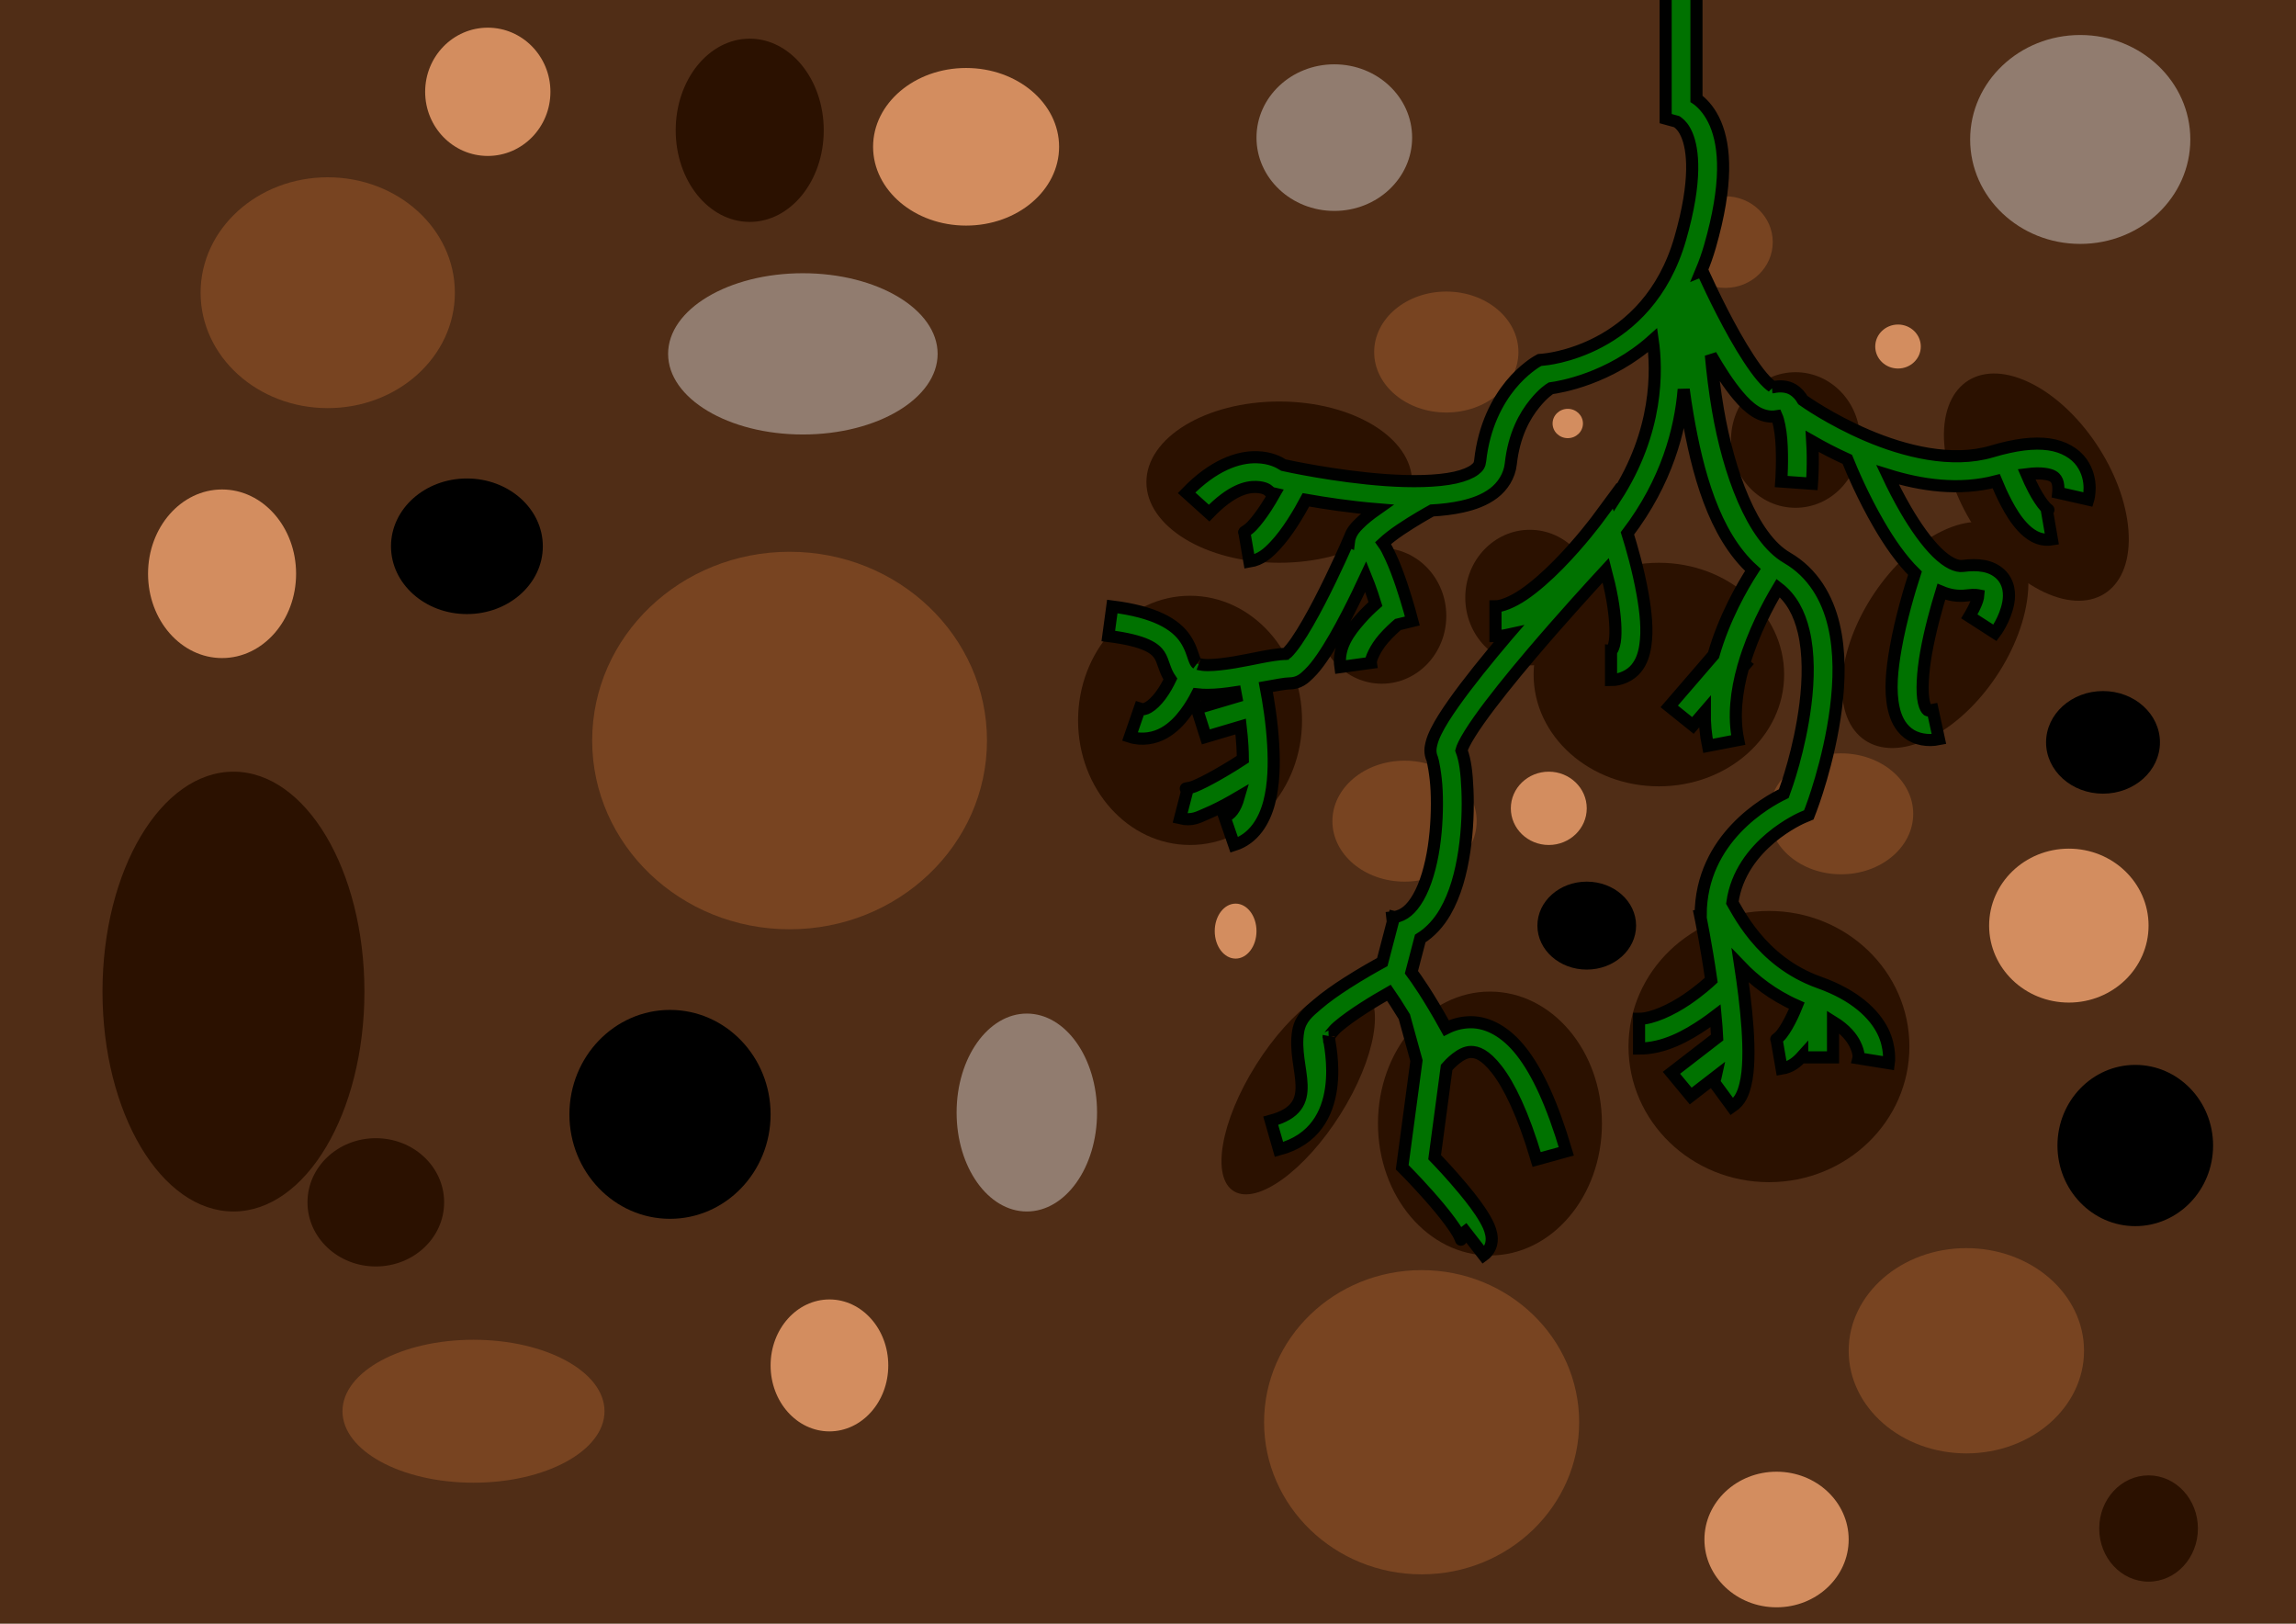 <?xml version="1.0" encoding="UTF-8" standalone="no"?>
<!-- Created with Inkscape (http://www.inkscape.org/) -->

<svg
   xmlns:dc="http://purl.org/dc/elements/1.1/"
   xmlns:cc="http://creativecommons.org/ns#"
   xmlns:rdf="http://www.w3.org/1999/02/22-rdf-syntax-ns#"
   xmlns:svg="http://www.w3.org/2000/svg"
   xmlns="http://www.w3.org/2000/svg"
   xmlns:sodipodi="http://sodipodi.sourceforge.net/DTD/sodipodi-0.dtd"
   xmlns:inkscape="http://www.inkscape.org/namespaces/inkscape"
   width="297mm"
   height="210mm"
   viewBox="0 0 1052.362 744.094"
   id="svg5952"
   version="1.1"
   inkscape:version="0.91 r13725"
   sodipodi:docname="ground.svg"
   inkscape:export-filename="/Users/laurin/Documents/Work/PermafrostPredictor/images/root.png"
   inkscape:export-xdpi="36.068703"
   inkscape:export-ydpi="36.068703">
  <defs
     id="defs5954">
    <marker
       inkscape:isstock="true"
       style="overflow:visible"
       id="marker10180"
       refX="0"
       refY="0"
       orient="auto"
       inkscape:stockid="Arrow1Lstart">
      <path
         transform="matrix(0.8,0,0,0.8,10,0)"
         style="fill:#007200;fill-opacity:1;fill-rule:evenodd;stroke:#007200;stroke-width:1pt;stroke-opacity:1"
         d="M 0,0 5,-5 -12.5,0 5,5 0,0 Z"
         id="path10182"
         inkscape:connector-curvature="0" />
    </marker>
    <marker
       inkscape:isstock="true"
       style="overflow:visible"
       id="marker10002"
       refX="0"
       refY="0"
       orient="auto"
       inkscape:stockid="Arrow1Lstart">
      <path
         transform="matrix(0.8,0,0,0.8,10,0)"
         style="fill:#007200;fill-opacity:1;fill-rule:evenodd;stroke:#007200;stroke-width:1pt;stroke-opacity:1"
         d="M 0,0 5,-5 -12.5,0 5,5 0,0 Z"
         id="path10004"
         inkscape:connector-curvature="0" />
    </marker>
    <marker
       inkscape:isstock="true"
       style="overflow:visible"
       id="marker9830"
       refX="0"
       refY="0"
       orient="auto"
       inkscape:stockid="Arrow1Lstart">
      <path
         transform="matrix(0.8,0,0,0.8,10,0)"
         style="fill:#007200;fill-opacity:1;fill-rule:evenodd;stroke:#007200;stroke-width:1pt;stroke-opacity:1"
         d="M 0,0 5,-5 -12.5,0 5,5 0,0 Z"
         id="path9832"
         inkscape:connector-curvature="0" />
    </marker>
    <marker
       inkscape:isstock="true"
       style="overflow:visible"
       id="marker9664"
       refX="0"
       refY="0"
       orient="auto"
       inkscape:stockid="Arrow1Lstart">
      <path
         transform="matrix(0.8,0,0,0.8,10,0)"
         style="fill:#007200;fill-opacity:1;fill-rule:evenodd;stroke:#007200;stroke-width:1pt;stroke-opacity:1"
         d="M 0,0 5,-5 -12.5,0 5,5 0,0 Z"
         id="path9666"
         inkscape:connector-curvature="0" />
    </marker>
    <marker
       inkscape:isstock="true"
       style="overflow:visible"
       id="marker9504"
       refX="0"
       refY="0"
       orient="auto"
       inkscape:stockid="Arrow1Lstart">
      <path
         transform="matrix(0.8,0,0,0.8,10,0)"
         style="fill:#007200;fill-opacity:1;fill-rule:evenodd;stroke:#007200;stroke-width:1pt;stroke-opacity:1"
         d="M 0,0 5,-5 -12.5,0 5,5 0,0 Z"
         id="path9506"
         inkscape:connector-curvature="0" />
    </marker>
    <marker
       inkscape:isstock="true"
       style="overflow:visible"
       id="marker9350"
       refX="0"
       refY="0"
       orient="auto"
       inkscape:stockid="Arrow1Lstart">
      <path
         transform="matrix(0.8,0,0,0.8,10,0)"
         style="fill:#007200;fill-opacity:1;fill-rule:evenodd;stroke:#007200;stroke-width:1pt;stroke-opacity:1"
         d="M 0,0 5,-5 -12.5,0 5,5 0,0 Z"
         id="path9352"
         inkscape:connector-curvature="0" />
    </marker>
    <marker
       inkscape:isstock="true"
       style="overflow:visible"
       id="marker9202"
       refX="0"
       refY="0"
       orient="auto"
       inkscape:stockid="Arrow1Lstart">
      <path
         transform="matrix(0.8,0,0,0.8,10,0)"
         style="fill:#007200;fill-opacity:1;fill-rule:evenodd;stroke:#007200;stroke-width:1pt;stroke-opacity:1"
         d="M 0,0 5,-5 -12.5,0 5,5 0,0 Z"
         id="path9204"
         inkscape:connector-curvature="0" />
    </marker>
    <marker
       inkscape:isstock="true"
       style="overflow:visible"
       id="marker9060"
       refX="0"
       refY="0"
       orient="auto"
       inkscape:stockid="Arrow1Lstart">
      <path
         transform="matrix(0.8,0,0,0.8,10,0)"
         style="fill:#007200;fill-opacity:1;fill-rule:evenodd;stroke:#007200;stroke-width:1pt;stroke-opacity:1"
         d="M 0,0 5,-5 -12.5,0 5,5 0,0 Z"
         id="path9062"
         inkscape:connector-curvature="0" />
    </marker>
    <marker
       inkscape:isstock="true"
       style="overflow:visible"
       id="marker8924"
       refX="0"
       refY="0"
       orient="auto"
       inkscape:stockid="Arrow1Lstart">
      <path
         transform="matrix(0.8,0,0,0.8,10,0)"
         style="fill:#007200;fill-opacity:1;fill-rule:evenodd;stroke:#007200;stroke-width:1pt;stroke-opacity:1"
         d="M 0,0 5,-5 -12.5,0 5,5 0,0 Z"
         id="path8926"
         inkscape:connector-curvature="0" />
    </marker>
    <marker
       inkscape:isstock="true"
       style="overflow:visible"
       id="marker8794"
       refX="0"
       refY="0"
       orient="auto"
       inkscape:stockid="Arrow1Lstart">
      <path
         transform="matrix(0.8,0,0,0.8,10,0)"
         style="fill:#007200;fill-opacity:1;fill-rule:evenodd;stroke:#007200;stroke-width:1pt;stroke-opacity:1"
         d="M 0,0 5,-5 -12.5,0 5,5 0,0 Z"
         id="path8796"
         inkscape:connector-curvature="0" />
    </marker>
    <marker
       inkscape:isstock="true"
       style="overflow:visible"
       id="marker8670"
       refX="0"
       refY="0"
       orient="auto"
       inkscape:stockid="Arrow1Lstart">
      <path
         transform="matrix(0.8,0,0,0.8,10,0)"
         style="fill:#007200;fill-opacity:1;fill-rule:evenodd;stroke:#007200;stroke-width:1pt;stroke-opacity:1"
         d="M 0,0 5,-5 -12.5,0 5,5 0,0 Z"
         id="path8672"
         inkscape:connector-curvature="0" />
    </marker>
    <marker
       inkscape:isstock="true"
       style="overflow:visible"
       id="marker8552"
       refX="0"
       refY="0"
       orient="auto"
       inkscape:stockid="Arrow1Lstart">
      <path
         transform="matrix(0.8,0,0,0.8,10,0)"
         style="fill:#007200;fill-opacity:1;fill-rule:evenodd;stroke:#007200;stroke-width:1pt;stroke-opacity:1"
         d="M 0,0 5,-5 -12.5,0 5,5 0,0 Z"
         id="path8554"
         inkscape:connector-curvature="0" />
    </marker>
    <marker
       inkscape:isstock="true"
       style="overflow:visible"
       id="marker8440"
       refX="0"
       refY="0"
       orient="auto"
       inkscape:stockid="Arrow1Lstart">
      <path
         transform="matrix(0.8,0,0,0.8,10,0)"
         style="fill:#007200;fill-opacity:1;fill-rule:evenodd;stroke:#007200;stroke-width:1pt;stroke-opacity:1"
         d="M 0,0 5,-5 -12.5,0 5,5 0,0 Z"
         id="path8442"
         inkscape:connector-curvature="0" />
    </marker>
    <marker
       inkscape:isstock="true"
       style="overflow:visible"
       id="marker8334"
       refX="0"
       refY="0"
       orient="auto"
       inkscape:stockid="Arrow1Lstart">
      <path
         transform="matrix(0.8,0,0,0.8,10,0)"
         style="fill:#007200;fill-opacity:1;fill-rule:evenodd;stroke:#007200;stroke-width:1pt;stroke-opacity:1"
         d="M 0,0 5,-5 -12.5,0 5,5 0,0 Z"
         id="path8336"
         inkscape:connector-curvature="0" />
    </marker>
    <marker
       inkscape:isstock="true"
       style="overflow:visible"
       id="marker8234"
       refX="0"
       refY="0"
       orient="auto"
       inkscape:stockid="Arrow1Lstart">
      <path
         transform="matrix(0.8,0,0,0.8,10,0)"
         style="fill:#007200;fill-opacity:1;fill-rule:evenodd;stroke:#007200;stroke-width:1pt;stroke-opacity:1"
         d="M 0,0 5,-5 -12.5,0 5,5 0,0 Z"
         id="path8236"
         inkscape:connector-curvature="0" />
    </marker>
    <marker
       inkscape:isstock="true"
       style="overflow:visible"
       id="marker8140"
       refX="0"
       refY="0"
       orient="auto"
       inkscape:stockid="Arrow1Lstart">
      <path
         transform="matrix(0.8,0,0,0.8,10,0)"
         style="fill:#007200;fill-opacity:1;fill-rule:evenodd;stroke:#007200;stroke-width:1pt;stroke-opacity:1"
         d="M 0,0 5,-5 -12.5,0 5,5 0,0 Z"
         id="path8142"
         inkscape:connector-curvature="0" />
    </marker>
    <marker
       inkscape:isstock="true"
       style="overflow:visible"
       id="marker8052"
       refX="0"
       refY="0"
       orient="auto"
       inkscape:stockid="Arrow1Lstart">
      <path
         transform="matrix(0.8,0,0,0.8,10,0)"
         style="fill:#007200;fill-opacity:1;fill-rule:evenodd;stroke:#007200;stroke-width:1pt;stroke-opacity:1"
         d="M 0,0 5,-5 -12.5,0 5,5 0,0 Z"
         id="path8054"
         inkscape:connector-curvature="0" />
    </marker>
    <marker
       inkscape:isstock="true"
       style="overflow:visible"
       id="marker7970"
       refX="0"
       refY="0"
       orient="auto"
       inkscape:stockid="Arrow1Lstart">
      <path
         transform="matrix(0.8,0,0,0.8,10,0)"
         style="fill:#007200;fill-opacity:1;fill-rule:evenodd;stroke:#007200;stroke-width:1pt;stroke-opacity:1"
         d="M 0,0 5,-5 -12.5,0 5,5 0,0 Z"
         id="path7972"
         inkscape:connector-curvature="0" />
    </marker>
    <marker
       inkscape:isstock="true"
       style="overflow:visible"
       id="marker7894"
       refX="0"
       refY="0"
       orient="auto"
       inkscape:stockid="Arrow1Lstart">
      <path
         transform="matrix(0.8,0,0,0.8,10,0)"
         style="fill:#007200;fill-opacity:1;fill-rule:evenodd;stroke:#007200;stroke-width:1pt;stroke-opacity:1"
         d="M 0,0 5,-5 -12.5,0 5,5 0,0 Z"
         id="path7896"
         inkscape:connector-curvature="0" />
    </marker>
    <marker
       inkscape:isstock="true"
       style="overflow:visible"
       id="marker7824"
       refX="0"
       refY="0"
       orient="auto"
       inkscape:stockid="Arrow1Lstart">
      <path
         transform="matrix(0.8,0,0,0.8,10,0)"
         style="fill:#007200;fill-opacity:1;fill-rule:evenodd;stroke:#007200;stroke-width:1pt;stroke-opacity:1"
         d="M 0,0 5,-5 -12.5,0 5,5 0,0 Z"
         id="path7826"
         inkscape:connector-curvature="0" />
    </marker>
    <marker
       inkscape:isstock="true"
       style="overflow:visible"
       id="marker7760"
       refX="0"
       refY="0"
       orient="auto"
       inkscape:stockid="Arrow1Lstart">
      <path
         transform="matrix(0.8,0,0,0.8,10,0)"
         style="fill:#007200;fill-opacity:1;fill-rule:evenodd;stroke:#007200;stroke-width:1pt;stroke-opacity:1"
         d="M 0,0 5,-5 -12.5,0 5,5 0,0 Z"
         id="path7762"
         inkscape:connector-curvature="0" />
    </marker>
    <marker
       inkscape:isstock="true"
       style="overflow:visible"
       id="marker7702"
       refX="0"
       refY="0"
       orient="auto"
       inkscape:stockid="Arrow1Lstart">
      <path
         transform="matrix(0.8,0,0,0.8,10,0)"
         style="fill:#007200;fill-opacity:1;fill-rule:evenodd;stroke:#007200;stroke-width:1pt;stroke-opacity:1"
         d="M 0,0 5,-5 -12.5,0 5,5 0,0 Z"
         id="path7704"
         inkscape:connector-curvature="0" />
    </marker>
    <marker
       inkscape:isstock="true"
       style="overflow:visible"
       id="marker7650"
       refX="0"
       refY="0"
       orient="auto"
       inkscape:stockid="Arrow1Lstart">
      <path
         transform="matrix(0.8,0,0,0.8,10,0)"
         style="fill:#007200;fill-opacity:1;fill-rule:evenodd;stroke:#007200;stroke-width:1pt;stroke-opacity:1"
         d="M 0,0 5,-5 -12.5,0 5,5 0,0 Z"
         id="path7652"
         inkscape:connector-curvature="0" />
    </marker>
    <marker
       inkscape:isstock="true"
       style="overflow:visible"
       id="marker7604"
       refX="0"
       refY="0"
       orient="auto"
       inkscape:stockid="Arrow1Lstart">
      <path
         transform="matrix(0.8,0,0,0.8,10,0)"
         style="fill:#007200;fill-opacity:1;fill-rule:evenodd;stroke:#007200;stroke-width:1pt;stroke-opacity:1"
         d="M 0,0 5,-5 -12.5,0 5,5 0,0 Z"
         id="path7606"
         inkscape:connector-curvature="0" />
    </marker>
    <marker
       inkscape:isstock="true"
       style="overflow:visible"
       id="marker7564"
       refX="0"
       refY="0"
       orient="auto"
       inkscape:stockid="Arrow1Lstart">
      <path
         transform="matrix(0.8,0,0,0.8,10,0)"
         style="fill:#007200;fill-opacity:1;fill-rule:evenodd;stroke:#007200;stroke-width:1pt;stroke-opacity:1"
         d="M 0,0 5,-5 -12.5,0 5,5 0,0 Z"
         id="path7566"
         inkscape:connector-curvature="0" />
    </marker>
    <marker
       inkscape:isstock="true"
       style="overflow:visible"
       id="marker7530"
       refX="0"
       refY="0"
       orient="auto"
       inkscape:stockid="Arrow1Lstart">
      <path
         transform="matrix(0.8,0,0,0.8,10,0)"
         style="fill:#007200;fill-opacity:1;fill-rule:evenodd;stroke:#007200;stroke-width:1pt;stroke-opacity:1"
         d="M 0,0 5,-5 -12.5,0 5,5 0,0 Z"
         id="path7532"
         inkscape:connector-curvature="0" />
    </marker>
    <marker
       inkscape:isstock="true"
       style="overflow:visible"
       id="marker7502"
       refX="0"
       refY="0"
       orient="auto"
       inkscape:stockid="Arrow1Lstart">
      <path
         transform="matrix(0.8,0,0,0.8,10,0)"
         style="fill:#007200;fill-opacity:1;fill-rule:evenodd;stroke:#007200;stroke-width:1pt;stroke-opacity:1"
         d="M 0,0 5,-5 -12.5,0 5,5 0,0 Z"
         id="path7504"
         inkscape:connector-curvature="0" />
    </marker>
    <marker
       inkscape:isstock="true"
       style="overflow:visible"
       id="marker7480"
       refX="0"
       refY="0"
       orient="auto"
       inkscape:stockid="Arrow1Lstart">
      <path
         transform="matrix(0.8,0,0,0.8,10,0)"
         style="fill:#007200;fill-opacity:1;fill-rule:evenodd;stroke:#007200;stroke-width:1pt;stroke-opacity:1"
         d="M 0,0 5,-5 -12.5,0 5,5 0,0 Z"
         id="path7482"
         inkscape:connector-curvature="0" />
    </marker>
  </defs>
  <sodipodi:namedview
     id="base"
     pagecolor="#ffffff"
     bordercolor="#666666"
     borderopacity="1.0"
     inkscape:pageopacity="0.0"
     inkscape:pageshadow="2"
     inkscape:zoom="0.4665165"
     inkscape:cx="433.6193"
     inkscape:cy="254.41368"
     inkscape:document-units="px"
     inkscape:current-layer="layer5"
     showgrid="false"
     inkscape:window-width="1280"
     inkscape:window-height="693"
     inkscape:window-x="-1"
     inkscape:window-y="0"
     inkscape:window-maximized="0" />
  <g
     inkscape:groupmode="layer"
     id="layer2"
     inkscape:label="Background"
     style="display:inline"
     transform="translate(0,-308.268)">
    <rect
       style="fill:#502d16;fill-opacity:1;stroke:none;stroke-opacity:1"
       id="rect5979"
       width="1057.242"
       height="763.495"
       x="0"
       y="300.296"
       inkscape:export-xdpi="36.068703"
       inkscape:export-ydpi="36.068703" />
  </g>
  <g
     inkscape:groupmode="layer"
     id="layer5"
     inkscape:label="Cirlces"
     transform="translate(0,-308.268)">
    <ellipse
       style="fill:#a12200;fill-opacity:0;fill-rule:nonzero;stroke:none;stroke-width:4;stroke-miterlimit:4;stroke-dasharray:none;stroke-opacity:1"
       id="path10600"
       cx="193.129"
       cy="597.241"
       rx="60.897"
       ry="46.189" />
    <path
       style="opacity:1;fill:#781631;fill-opacity:0;fill-rule:nonzero;stroke:#000100;stroke-width:4.207;stroke-miterlimit:4;stroke-dasharray:none;stroke-opacity:1"
       d=""
       id="path4734"
       inkscape:connector-curvature="0" />
    <path
       style="opacity:1;fill:#781631;fill-opacity:0;fill-rule:nonzero;stroke:#000100;stroke-width:4.207;stroke-miterlimit:4;stroke-dasharray:none;stroke-opacity:1"
       d=""
       id="path4736"
       inkscape:connector-curvature="0" />
    <path
       style="opacity:1;fill:#781631;fill-opacity:0;fill-rule:nonzero;stroke:#000100;stroke-width:4.207;stroke-miterlimit:4;stroke-dasharray:none;stroke-opacity:1"
       d=""
       id="path4738"
       inkscape:connector-curvature="0" />
    <path
       style="opacity:1;fill:#784421;fill-opacity:0;fill-rule:nonzero;stroke:#000100;stroke-width:4.207;stroke-miterlimit:4;stroke-dasharray:none;stroke-opacity:1"
       d=""
       id="path4790"
       inkscape:connector-curvature="0" />
    <path
       style="opacity:1;fill:#784421;fill-opacity:0;fill-rule:nonzero;stroke:#000100;stroke-width:4.207;stroke-miterlimit:4;stroke-dasharray:none;stroke-opacity:1"
       d=""
       id="path4792"
       inkscape:connector-curvature="0" />
    <g
       id="g4850"
       style="fill:#784421;fill-opacity:1;stroke:none"
       transform="matrix(1.412,0,0,1.363,-1016.103,-672.094)">
      <ellipse
         ry="38.806"
         rx="41.269"
         cy="817.681"
         cx="826.005"
         id="path4848"
         style="opacity:1;fill:#784421;fill-opacity:1;fill-rule:nonzero;stroke:none;stroke-width:3.415;stroke-miterlimit:4;stroke-dasharray:none;stroke-opacity:1" />
    </g>
    <ellipse
       style="opacity:1;fill:#784421;fill-opacity:1;fill-rule:nonzero;stroke:none;stroke-width:3.415;stroke-miterlimit:4;stroke-dasharray:none;stroke-opacity:1"
       id="path4853"
       cx="361.9"
       cy="647.628"
       rx="90.475"
       ry="86.499" />
    <ellipse
       style="opacity:1;fill:#784421;fill-opacity:1;fill-rule:nonzero;stroke:none;stroke-width:3.415;stroke-miterlimit:4;stroke-dasharray:none;stroke-opacity:1"
       id="path4855"
       cx="901.27"
       cy="927.279"
       rx="53.937"
       ry="47.028" />
    <ellipse
       style="opacity:1;fill:#2b1100;fill-opacity:1;fill-rule:nonzero;stroke:none;stroke-width:3.415;stroke-miterlimit:4;stroke-dasharray:none;stroke-opacity:1"
       id="path4857"
       cx="586.347"
       cy="529.217"
       rx="60.897"
       ry="36.951" />
    <ellipse
       style="opacity:1;fill:#2b1100;fill-opacity:1;fill-rule:nonzero;stroke:none;stroke-width:3.415;stroke-miterlimit:4;stroke-dasharray:none;stroke-opacity:1"
       id="path4859"
       cx="545.46"
       cy="638.391"
       rx="51.327"
       ry="57.106" />
    <ellipse
       style="opacity:1;fill:#2b1100;fill-opacity:1;fill-rule:nonzero;stroke:none;stroke-width:3.415;stroke-miterlimit:4;stroke-dasharray:none;stroke-opacity:1"
       id="path4861"
       cx="682.912"
       cy="823.145"
       rx="51.327"
       ry="60.465" />
    <ellipse
       style="opacity:1;fill:#2b1100;fill-opacity:1;fill-rule:nonzero;stroke:none;stroke-width:3.415;stroke-miterlimit:4;stroke-dasharray:none;stroke-opacity:1"
       id="path4863"
       cx="934.33"
       cy="394.676"
       rx="22.409"
       ry="55.123"
       transform="matrix(0.862,0.507,-0.533,0.846,0,0)" />
    <ellipse
       style="opacity:1;fill:#2b1100;fill-opacity:1;fill-rule:nonzero;stroke:none;stroke-width:3.415;stroke-miterlimit:4;stroke-dasharray:none;stroke-opacity:1"
       id="path4865"
       cx="1023.41"
       cy="96.843"
       rx="46.646"
       ry="48.285"
       transform="matrix(0.905,0.425,0.074,0.997,0,0)" />
    <ellipse
       style="opacity:1;fill:#2b1100;fill-opacity:1;fill-rule:nonzero;stroke:none;stroke-width:3.415;stroke-miterlimit:4;stroke-dasharray:none;stroke-opacity:1"
       id="path4867"
       cx="760.338"
       cy="617.396"
       rx="57.417"
       ry="51.227" />
    <ellipse
       style="opacity:1;fill:#2b1100;fill-opacity:1;fill-rule:nonzero;stroke:none;stroke-width:3.415;stroke-miterlimit:4;stroke-dasharray:none;stroke-opacity:1"
       id="path4869"
       cx="633.325"
       cy="590.522"
       rx="29.578"
       ry="31.072" />
    <ellipse
       style="opacity:1;fill:#2b1100;fill-opacity:1;fill-rule:nonzero;stroke:none;stroke-width:3.415;stroke-miterlimit:4;stroke-dasharray:none;stroke-opacity:1"
       id="path4871"
       cx="810.795"
       cy="787.874"
       rx="64.376"
       ry="62.145" />
    <ellipse
       transform="matrix(0.024,1,-0.862,0.507,0,0)"
       ry="49.546"
       rx="45.326"
       cy="-998.217"
       cx="1105.34"
       id="ellipse4875"
       style="opacity:1;fill:#2b1100;fill-opacity:1;fill-rule:nonzero;stroke:none;stroke-width:3.415;stroke-miterlimit:4;stroke-dasharray:none;stroke-opacity:1" />
    <ellipse
       ry="31.072"
       rx="29.578"
       cy="509.902"
       cx="822.974"
       id="ellipse4877"
       style="opacity:1;fill:#2b1100;fill-opacity:1;fill-rule:nonzero;stroke:none;stroke-width:3.415;stroke-miterlimit:4;stroke-dasharray:none;stroke-opacity:1" />
    <ellipse
       style="opacity:1;fill:#2b1100;fill-opacity:1;fill-rule:nonzero;stroke:none;stroke-width:3.415;stroke-miterlimit:4;stroke-dasharray:none;stroke-opacity:1"
       id="ellipse4879"
       cx="701.181"
       cy="582.124"
       rx="29.578"
       ry="31.072" />
    <ellipse
       style="opacity:1;fill:#2b1100;fill-opacity:1;fill-rule:nonzero;stroke:none;stroke-width:3.415;stroke-miterlimit:4;stroke-dasharray:none;stroke-opacity:1"
       id="path4881"
       cx="172.25"
       cy="859.256"
       rx="31.318"
       ry="29.393" />
    <ellipse
       style="opacity:1;fill:#2b1100;fill-opacity:1;fill-rule:nonzero;stroke:none;stroke-width:3.415;stroke-miterlimit:4;stroke-dasharray:none;stroke-opacity:1"
       id="path4883"
       cx="107.004"
       cy="762.68"
       rx="60.027"
       ry="100.775" />
    <ellipse
       style="opacity:1;fill:#2b1100;fill-opacity:1;fill-rule:nonzero;stroke:none;stroke-width:3.415;stroke-miterlimit:4;stroke-dasharray:none;stroke-opacity:1"
       id="path4885"
       cx="984.785"
       cy="1008.739"
       rx="22.619"
       ry="24.354" />
    <ellipse
       style="opacity:1;fill:#d38d5f;fill-opacity:1;fill-rule:nonzero;stroke:none;stroke-width:3.415;stroke-miterlimit:4;stroke-dasharray:none;stroke-opacity:1"
       id="path4887"
       cx="380.169"
       cy="933.997"
       rx="26.968"
       ry="30.233" />
    <ellipse
       style="opacity:1;fill:#d38d5f;fill-opacity:1;fill-rule:nonzero;stroke:none;stroke-width:3.415;stroke-miterlimit:4;stroke-dasharray:none;stroke-opacity:1"
       id="path4889"
       cx="566.338"
       cy="734.967"
       rx="9.569"
       ry="12.597" />
    <ellipse
       style="opacity:1;fill:#d38d5f;fill-opacity:1;fill-rule:nonzero;stroke:none;stroke-width:3.415;stroke-miterlimit:4;stroke-dasharray:none;stroke-opacity:1"
       id="path4891"
       cx="709.88"
       cy="678.701"
       rx="17.399"
       ry="16.796" />
    <ellipse
       style="opacity:1;fill:#d38d5f;fill-opacity:1;fill-rule:nonzero;stroke:none;stroke-width:3.415;stroke-miterlimit:4;stroke-dasharray:none;stroke-opacity:1"
       id="path4893"
       cx="101.784"
       cy="571.207"
       rx="33.928"
       ry="38.63" />
    <ellipse
       style="opacity:1;fill:#d38d5f;fill-opacity:1;fill-rule:nonzero;stroke:none;stroke-width:3.415;stroke-miterlimit:4;stroke-dasharray:none;stroke-opacity:1"
       id="path4895"
       cx="948.247"
       cy="732.447"
       rx="36.538"
       ry="35.271" />
    <ellipse
       style="opacity:1;fill:#d38d5f;fill-opacity:1;fill-rule:nonzero;stroke:none;stroke-width:3.415;stroke-miterlimit:4;stroke-dasharray:none;stroke-opacity:1"
       id="path4897"
       cx="814.275"
       cy="1013.778"
       rx="33.058"
       ry="31.072" />
    <ellipse
       style="opacity:1;fill:#d38d5f;fill-opacity:1;fill-rule:nonzero;stroke:none;stroke-width:3.415;stroke-miterlimit:4;stroke-dasharray:none;stroke-opacity:1"
       id="path4899"
       cx="442.805"
       cy="375.535"
       rx="42.628"
       ry="36.111" />
    <ellipse
       style="opacity:1;fill:#d38d5f;fill-opacity:1;fill-rule:nonzero;stroke:none;stroke-width:3.415;stroke-miterlimit:4;stroke-dasharray:none;stroke-opacity:1"
       id="path4901"
       cx="869.951"
       cy="467.073"
       rx="10.439"
       ry="10.078" />
    <ellipse
       style="opacity:1;fill:#d38d5f;fill-opacity:1;fill-rule:nonzero;stroke:none;stroke-width:3.415;stroke-miterlimit:4;stroke-dasharray:none;stroke-opacity:1"
       id="path4903"
       cx="718.58"
       cy="502.344"
       rx="6.96"
       ry="6.718" />
    <g
       transform="matrix(1.455,0,0,0.844,-984.811,264.87)"
       style="fill:#784421;fill-opacity:1;stroke:none"
       id="g4905">
      <ellipse
         style="opacity:1;fill:#784421;fill-opacity:1;fill-rule:nonzero;stroke:none;stroke-width:3.415;stroke-miterlimit:4;stroke-dasharray:none;stroke-opacity:1"
         id="ellipse4907"
         cx="826.005"
         cy="817.681"
         rx="41.269"
         ry="38.806" />
    </g>
    <ellipse
       cy="960.031"
       cx="651.594"
       id="ellipse4909"
       style="opacity:1;fill:#784421;fill-opacity:1;fill-rule:nonzero;stroke:none;stroke-width:3.415;stroke-miterlimit:4;stroke-dasharray:none;stroke-opacity:1"
       rx="72.206"
       ry="69.703" />
    <ellipse
       ry="27.713"
       rx="33.058"
       cy="681.22"
       cx="843.853"
       id="ellipse4911"
       style="opacity:1;fill:#784421;fill-opacity:1;fill-rule:nonzero;stroke:none;stroke-width:3.415;stroke-miterlimit:4;stroke-dasharray:none;stroke-opacity:1" />
    <ellipse
       style="opacity:1;fill:#784421;fill-opacity:1;fill-rule:nonzero;stroke:none;stroke-width:3.415;stroke-miterlimit:4;stroke-dasharray:none;stroke-opacity:1"
       id="ellipse4913"
       cx="643.764"
       cy="684.579"
       rx="33.058"
       ry="27.713" />
    <ellipse
       ry="27.713"
       rx="33.058"
       cy="469.592"
       cx="662.903"
       id="ellipse4915"
       style="opacity:1;fill:#784421;fill-opacity:1;fill-rule:nonzero;stroke:none;stroke-width:3.415;stroke-miterlimit:4;stroke-dasharray:none;stroke-opacity:1" />
    <ellipse
       style="opacity:1;fill:#784421;fill-opacity:1;fill-rule:nonzero;stroke:none;stroke-width:3.415;stroke-miterlimit:4;stroke-dasharray:none;stroke-opacity:1"
       id="ellipse4917"
       cx="790.786"
       cy="419.205"
       rx="21.749"
       ry="20.995" />
    <ellipse
       style="opacity:1;fill:#000000;fill-opacity:1;fill-rule:nonzero;stroke:none;stroke-width:3.415;stroke-miterlimit:4;stroke-dasharray:none;stroke-opacity:1"
       id="path4919"
       cx="727.279"
       cy="732.447"
       rx="22.619"
       ry="20.155" />
    <ellipse
       ry="23.514"
       rx="26.099"
       cy="648.468"
       cx="963.906"
       id="ellipse4921"
       style="opacity:1;fill:#000000;fill-opacity:1;fill-rule:nonzero;stroke:none;stroke-width:3.415;stroke-miterlimit:4;stroke-dasharray:none;stroke-opacity:1" />
    <ellipse
       style="opacity:1;fill:#000000;fill-opacity:1;fill-rule:nonzero;stroke:none;stroke-width:3.415;stroke-miterlimit:4;stroke-dasharray:none;stroke-opacity:1"
       id="ellipse4923"
       cx="978.695"
       cy="833.222"
       rx="35.668"
       ry="36.951" />
    <ellipse
       ry="47.868"
       rx="46.107"
       cy="818.946"
       cx="307.093"
       id="ellipse4925"
       style="opacity:1;fill:#000000;fill-opacity:1;fill-rule:nonzero;stroke:none;stroke-width:3.415;stroke-miterlimit:4;stroke-dasharray:none;stroke-opacity:1" />
    <ellipse
       style="opacity:1;fill:#000000;fill-opacity:1;fill-rule:nonzero;stroke:none;stroke-width:3.415;stroke-miterlimit:4;stroke-dasharray:none;stroke-opacity:1"
       id="ellipse4927"
       cx="214.008"
       cy="558.61"
       rx="34.798"
       ry="31.072" />
    <ellipse
       style="opacity:1;fill:#917c6f;fill-opacity:1;fill-rule:nonzero;stroke:none;stroke-width:3.415;stroke-miterlimit:4;stroke-dasharray:none;stroke-opacity:1"
       id="path4929"
       cx="470.644"
       cy="818.106"
       rx="32.188"
       ry="45.349" />
    <ellipse
       ry="36.951"
       rx="61.767"
       cy="470.432"
       cx="367.989"
       id="ellipse4931"
       style="opacity:1;fill:#917c6f;fill-opacity:1;fill-rule:nonzero;stroke:none;stroke-width:3.415;stroke-miterlimit:4;stroke-dasharray:none;stroke-opacity:1" />
    <ellipse
       style="opacity:1;fill:#917c6f;fill-opacity:1;fill-rule:nonzero;stroke:none;stroke-width:3.415;stroke-miterlimit:4;stroke-dasharray:none;stroke-opacity:1"
       id="ellipse4933"
       cx="611.576"
       cy="371.336"
       rx="35.668"
       ry="33.592" />
    <ellipse
       ry="47.868"
       rx="50.457"
       cy="372.176"
       cx="953.467"
       id="ellipse4935"
       style="opacity:1;fill:#917c6f;fill-opacity:1;fill-rule:nonzero;stroke:none;stroke-width:3.415;stroke-miterlimit:4;stroke-dasharray:none;stroke-opacity:1" />
    <ellipse
       cy="350.342"
       cx="223.577"
       id="circle4937"
       style="opacity:1;fill:#d38d5f;fill-opacity:1;fill-rule:nonzero;stroke:none;stroke-width:3.415;stroke-miterlimit:4;stroke-dasharray:none;stroke-opacity:1"
       rx="28.708"
       ry="29.393" />
    <ellipse
       ry="41.99"
       rx="33.928"
       cy="367.977"
       cx="343.631"
       id="ellipse4939"
       style="opacity:1;fill:#2b1100;fill-opacity:1;fill-rule:nonzero;stroke:none;stroke-width:3.415;stroke-miterlimit:4;stroke-dasharray:none;stroke-opacity:1" />
  </g>
  <g
     inkscape:groupmode="layer"
     id="layer4"
     inkscape:label="Layer 3"
     style="display:inline"
     transform="translate(0,-308.268)">
    <path
       style="color:#000000;font-style:normal;font-variant:normal;font-weight:normal;font-stretch:normal;font-size:medium;line-height:normal;font-family:sans-serif;text-indent:0;text-align:start;text-decoration:none;text-decoration-line:none;text-decoration-style:solid;text-decoration-color:#000000;letter-spacing:normal;word-spacing:normal;text-transform:none;direction:ltr;block-progression:tb;writing-mode:lr-tb;baseline-shift:baseline;text-anchor:start;white-space:normal;clip-rule:nonzero;display:inline;overflow:visible;visibility:visible;opacity:1;isolation:auto;mix-blend-mode:normal;color-interpolation:sRGB;color-interpolation-filters:linearRGB;solid-color:#000000;solid-opacity:1;fill:#007200;fill-opacity:1;fill-rule:evenodd;stroke:#000100;stroke-width:5.551;stroke-linecap:butt;stroke-linejoin:miter;stroke-miterlimit:4;stroke-dasharray:none;stroke-dashoffset:0;stroke-opacity:1;color-rendering:auto;image-rendering:auto;shape-rendering:auto;text-rendering:auto;enable-background:accumulate"
       d="m 763.444,303.256 0,59.368 5.123,1.411 c 0,0 -0.229,-0.186 0.75,0.581 0.979,0.766 2.505,2.269 3.881,5.517 2.753,6.496 4.703,20.461 -3.076,47.495 -15.004,52.143 -62.849,55.459 -62.849,55.459 l -1.561,0.138 -1.357,0.762 c 0,0 -6.096,3.515 -12.019,10.771 -5.923,7.256 -12.164,18.643 -13.914,34.686 -0.204,1.872 -0.787,2.812 -2.532,4.133 -1.746,1.32 -4.834,2.655 -8.932,3.566 -8.197,1.821 -20.08,1.974 -31.952,1.129 -23.124,-1.647 -45.502,-6.593 -46.69,-6.857 -2.218,-1.404 -6.019,-3.43 -12.19,-3.616 -8.688,-0.262 -20.089,3.705 -32.266,16.299 l 10.328,9.301 c 10.292,-10.645 17.345,-12.1 21.497,-11.975 4.152,0.125 5.561,1.574 5.561,1.574 l 1.341,1.15 1.542,0.349 c -1.098,1.932 -2.329,4.028 -3.768,6.239 -2.069,3.177 -4.41,6.34 -6.493,8.529 -2.084,2.189 -4.076,2.987 -3.534,2.9 l 2.32,13.447 c 5.357,-0.862 8.581,-3.935 11.613,-7.12 3.032,-3.185 5.707,-6.899 8.052,-10.5 2.686,-4.125 4.832,-7.979 6.259,-10.662 8.697,1.536 20.388,3.312 32.561,4.311 -3.135,2.201 -6.071,4.481 -8.452,6.915 -1.538,1.573 -2.972,3.104 -3.92,5.768 -0.216,0.607 -0.391,1.315 -0.483,2.085 l -0.348,-0.141 c 0,0 -5.955,13.787 -13.037,27.459 -3.541,6.836 -7.385,13.648 -10.695,18.44 -1.655,2.396 -3.209,4.291 -4.234,5.28 -0.243,0.235 -0.449,0.369 -0.604,0.455 0.462,-0.018 0.936,-0.056 1.385,-0.056 -1.775,0 -1.884,0.332 -1.385,0.056 -6.909,0.279 -15.179,2.519 -23.673,3.914 -4.531,0.744 -8.905,1.257 -12.181,1.257 -3.277,0 -5.171,-0.853 -4.891,-0.636 -0.459,-0.355 -0.747,-0.769 -1.445,-2.727 -0.698,-1.958 -1.564,-5.165 -3.84,-8.598 -4.552,-6.866 -14.088,-12.452 -33.521,-14.899 l -1.829,13.519 c 17.481,2.201 21.588,5.912 23.455,8.729 0.934,1.408 1.471,3.138 2.378,5.683 0.544,1.525 1.318,3.447 2.607,5.334 -0.985,2.041 -2.513,4.923 -4.557,7.648 -1.758,2.343 -3.812,4.327 -5.465,5.267 -1.652,0.941 -2.434,1.106 -4.036,0.591 l -4.466,12.934 c 5.621,1.809 11.458,0.619 15.674,-1.781 4.216,-2.4 7.277,-5.741 9.732,-9.014 2.3,-3.066 4.072,-6.177 5.329,-8.646 1.616,0.187 3.246,0.232 4.874,0.232 4.121,0 8.439,-0.506 12.744,-1.172 0.129,0.671 0.252,1.291 0.386,2.029 l -18.09,5.371 4.154,13.032 15.952,-4.74 c 0.331,2.887 0.624,5.848 0.8,8.87 0.118,2.037 0.188,4.081 0.201,6.095 -1.337,0.876 -6.121,3.988 -12.157,7.387 -3.471,1.954 -7.116,3.839 -9.975,5.03 -2.859,1.192 -5.636,0.826 -3.211,1.411 l -3.426,13.226 c 5.635,1.36 8.475,-0.554 12.237,-2.122 3.762,-1.568 7.74,-3.655 11.492,-5.768 1.111,-0.626 2.125,-1.236 3.178,-1.853 -1.565,5.476 -3.72,8.142 -6.562,9.056 l 4.466,12.936 c 9.056,-2.914 13.843,-11.105 16.024,-19.444 2.181,-8.339 2.359,-17.713 1.834,-26.719 -0.587,-10.093 -2.137,-19.652 -3.396,-26.211 5.034,-0.912 9.175,-1.643 10.587,-1.643 4.735,0 7.073,-2.333 9.208,-4.394 2.135,-2.061 4.041,-4.525 5.997,-7.357 3.912,-5.665 7.893,-12.798 11.575,-19.905 3.243,-6.262 6.13,-12.308 8.466,-17.33 1.027,2.519 2.05,5.307 2.979,8.063 0.527,1.561 0.993,3.054 1.454,4.527 -1.847,1.627 -4.457,4.066 -7.122,7.128 -4.682,5.379 -10.334,12.485 -8.962,21.756 l 13.983,-1.928 c -0.233,-1.574 2.094,-6.809 5.793,-11.059 2.59,-2.976 5.224,-5.33 6.615,-6.516 l 6.62,-1.598 c 0,0 -2.05,-7.929 -4.951,-16.531 -1.451,-4.301 -3.106,-8.78 -4.935,-12.713 -1.104,-2.373 -2.081,-4.503 -3.517,-6.481 1.847,-1.716 4.657,-3.959 8.024,-6.215 6.275,-4.204 12.148,-7.495 14.347,-8.713 4.829,-0.275 9.482,-0.827 13.801,-1.787 5.381,-1.195 10.341,-2.994 14.477,-6.122 4.135,-3.128 7.266,-7.949 7.864,-13.437 1.46,-13.393 6.453,-22.15 10.962,-27.675 3.9,-4.779 6.63,-6.515 7.415,-6.987 4.111,-0.555 26.842,-4.269 46.676,-22.059 1.988,13.679 2.613,41.88 -17.083,72.214 l -0.301,-0.881 -8.085,10.936 c 0,0 -7.649,10.323 -17.726,20.563 -5.039,5.12 -10.674,10.174 -15.958,13.759 -5.284,3.585 -10.194,5.416 -12.921,5.416 l 0,13.634 c 1.952,0 3.849,-0.227 5.699,-0.634 -0.042,0.05 -0.085,0.097 -0.127,0.146 -9.198,10.831 -18.259,22.006 -24.879,31.403 -3.31,4.698 -6.011,8.918 -7.887,12.712 -0.938,1.897 -1.683,3.677 -2.152,5.608 -0.469,1.931 -0.887,4.196 0.383,7.057 0.204,0.461 1.661,7.008 1.994,14.574 0.333,7.566 0.039,16.852 -1.288,25.729 -1.327,8.877 -3.763,17.349 -7.147,23.178 -3.146,5.418 -6.459,8.226 -10.874,9 l -0.199,-0.048 -0.022,0.085 c -0.263,0.042 -0.515,0.103 -0.786,0.13 l 0.221,2.029 -4.814,18.411 c -3.12,1.7 -9.651,5.347 -16.441,9.717 -4.675,3.008 -9.441,6.322 -13.401,9.738 -3.96,3.416 -7.677,6.283 -8.706,12.241 -3.006,17.413 11.345,34.617 -12.579,41.032 l 3.779,13.136 c 32.962,-8.839 23.121,-48.466 22.766,-51.641 -0.052,10e-4 -0.074,-0.061 -0.036,-0.285 -0.006,0.031 0.026,0.199 0.036,0.285 0.251,-0.008 1.568,-2.375 4.149,-4.601 3.112,-2.684 7.472,-5.76 11.826,-8.561 4.24,-2.729 8.426,-5.183 11.638,-7.006 1.697,2.443 4.088,6.076 7.07,10.976 l 5.564,20.139 -6.535,48.869 2.323,2.354 c 0,0 7.879,7.999 14.846,16.406 3.484,4.204 6.731,8.56 8.452,11.586 0.86,1.513 1.28,2.749 1.296,2.833 0.008,0.042 -0.102,-0.268 0.086,-1.054 0.187,-0.787 0.921,-2.052 1.876,-2.743 l 8.474,10.907 c 1.757,-1.272 2.993,-3.336 3.415,-5.11 0.422,-1.774 0.28,-3.258 0.025,-4.551 -0.51,-2.585 -1.546,-4.653 -2.792,-6.844 -2.492,-4.382 -6.065,-9.032 -9.804,-13.543 -5.756,-6.945 -10.803,-12.242 -13.337,-14.867 l 5.5,-41.149 c 1.34,-1.529 6.492,-7.081 11.15,-7.081 2.681,0 6.423,1.066 11.903,8.119 5.48,7.054 11.939,19.941 18.22,41.162 l 13.58,-3.747 c -6.559,-22.159 -13.342,-36.382 -20.501,-45.596 -7.159,-9.214 -15.451,-13.573 -23.202,-13.573 -4.371,0 -8.135,1.125 -11.307,2.724 -8.418,-15.232 -13.957,-22.913 -15.983,-25.63 l 4.038,-15.439 c 4.781,-2.979 8.608,-7.327 11.406,-12.145 4.741,-8.164 7.321,-17.99 8.802,-27.899 1.481,-9.909 1.789,-19.893 1.421,-28.256 -0.337,-7.653 -0.97,-13.221 -2.739,-17.937 0.107,-0.441 0.486,-1.506 1.15,-2.849 1.328,-2.687 3.734,-6.538 6.819,-10.918 6.17,-8.759 15.062,-19.76 24.12,-30.426 14.099,-16.601 28.303,-32.109 34.04,-38.313 1.09,4.138 2.169,8.605 2.987,13.256 1.319,7.493 1.867,14.933 1.167,19.404 -0.35,2.236 -1.037,3.578 -1.294,3.89 -0.063,0.076 -0.071,0.121 -0.063,0.146 0.074,0.025 0.015,0.046 0,0 -0.047,-0.016 -0.141,-0.032 -0.367,-0.032 l 0,13.634 c 4.441,0 8.932,-2.159 11.495,-5.278 2.563,-3.119 3.622,-6.678 4.193,-10.324 1.142,-7.292 0.234,-15.535 -1.208,-23.726 -1.994,-11.326 -5.149,-22.107 -6.962,-27.901 18.033,-23.719 24.245,-47.472 25.786,-66.002 0.506,3.787 1.083,7.674 1.76,11.626 4.44,25.932 12.029,54.925 29.957,71.117 -5.111,7.924 -13.211,22.129 -18.06,39.024 l -20.289,23.524 10.852,8.724 5.434,-6.298 c -0.048,5.186 0.389,10.436 1.473,15.668 l 13.85,-2.674 c -2.247,-10.847 -0.788,-22.502 2.256,-33.376 l 0.949,-1.1 -0.508,-0.407 c 4.239,-14.361 11.101,-27.207 15.635,-34.785 6.086,4.71 9.699,11.497 11.718,20.017 2.352,9.924 2.196,21.89 0.753,33.315 -2.631,20.829 -8.736,37.731 -9.897,40.886 -7.585,3.669 -38.012,20.35 -38.1,55.648 l -0.27,0.053 c 0,0 2.818,13.632 5.117,29.763 -1.017,0.953 -5.253,4.829 -11.277,8.915 -6.884,4.67 -15.774,8.83 -21.82,8.83 l 0,13.634 c 11.609,0 21.979,-5.909 29.941,-11.309 1.859,-1.261 3.572,-2.518 5.134,-3.712 0.327,3.433 0.558,6.75 0.717,9.948 l -20.942,16.172 8.822,10.646 11.409,-8.809 c -0.04,0.178 -0.074,0.393 -0.116,0.557 -0.529,2.079 -1.387,2.602 -0.524,2.013 l 8.157,11.131 c 3.874,-2.646 5.162,-6.277 6.082,-9.893 0.92,-3.615 1.297,-7.613 1.418,-12.018 0.242,-8.81 -0.627,-19.204 -1.854,-29.31 -0.557,-4.592 -1.197,-9.089 -1.845,-13.349 6.389,6.679 14.863,13.4 25.902,18.27 -0.616,1.524 -1.309,3.143 -2.085,4.782 -1.477,3.118 -3.233,6.2 -4.827,8.234 -1.595,2.034 -2.986,2.504 -2.35,2.402 l 2.323,13.447 c 4.346,-0.699 7.095,-3.102 9.431,-5.701 l 0,0.527 14.123,0 0,-16.318 c 5.841,3.603 8.6,7.283 10.055,10.185 2.172,4.334 1.597,6.561 1.597,6.561 l 13.93,2.239 c 0,0 1.03,-7.066 -2.816,-14.739 -3.846,-7.673 -12.441,-16.327 -28.992,-22.214 -13.771,-4.898 -23.157,-13.25 -29.615,-21.087 -3.229,-3.919 -5.698,-7.69 -7.569,-10.801 -1.133,-1.883 -1.942,-3.382 -2.728,-4.753 3.721,-26.969 32.263,-39.022 32.263,-39.022 l 2.761,-1.158 1.045,-2.724 c 0,0 8.288,-21.49 11.42,-46.28 1.566,-12.395 1.91,-25.703 -1.004,-38.002 -2.914,-12.298 -9.441,-23.889 -21.431,-30.833 -16.058,-9.301 -26.821,-39.445 -31.673,-67.786 -1.524,-8.901 -2.526,-17.42 -3.238,-25.076 3.935,6.801 8.147,13.392 12.518,18.557 2.445,2.889 4.889,5.368 7.873,7.256 2.536,1.605 6.086,2.819 9.795,2.205 0.829,1.886 1.712,6.115 2.077,10.606 0.743,9.15 -0.003,19.298 -0.003,19.298 l 14.085,1.007 c 0,0 0.739,-9.482 0.121,-19.41 4.498,2.573 9.923,5.452 16.074,8.236 2.011,4.992 7.245,17.367 14.543,29.891 4.669,8.013 10.113,16.033 16.465,22.272 -2.295,7.053 -6.432,20.687 -8.844,34.359 -1.724,9.773 -2.749,19.393 -0.88,27.667 0.935,4.137 2.696,8.263 6.474,11.224 3.778,2.961 9.203,3.822 14.245,2.801 l -2.899,-13.344 c -2.177,0.441 -2.206,0.145 -2.441,-0.04 -0.236,-0.185 -1.049,-1.192 -1.581,-3.544 -1.063,-4.704 -0.582,-13.484 1.004,-22.477 1.816,-10.296 4.786,-20.876 7.018,-28.141 3.595,1.507 7.476,2.223 11.63,1.688 3.995,-0.514 5.091,-0.07 5.285,-0.035 -0.013,0.156 -0.014,0.349 -0.132,0.988 -0.584,3.155 -3.939,8.649 -3.939,8.649 l 11.751,7.563 c 0,0 4.671,-6.125 6.093,-13.815 0.711,-3.845 0.506,-9.292 -3.694,-13.184 -4.2,-3.892 -10.169,-4.589 -17.232,-3.68 -2.733,0.352 -6.827,-1.377 -11.721,-6.165 -4.894,-4.787 -9.957,-12.028 -14.294,-19.471 -3.244,-5.568 -6.099,-11.219 -8.402,-16.113 15.357,4.81 32.841,7.366 49.805,2.918 1.14,2.791 2.735,6.432 4.684,10.106 1.997,3.765 4.305,7.579 7.299,10.803 2.994,3.224 7.464,6.718 13.536,5.741 l -2.32,-13.45 c 1.257,-0.202 0.874,0.303 -0.701,-1.393 -1.575,-1.696 -3.553,-4.731 -5.241,-7.914 -1.315,-2.48 -2.409,-4.915 -3.341,-7.097 3.528,-0.46 6.247,-0.458 8.195,-0.189 3.738,0.515 4.667,1.523 5.374,2.508 1.414,1.971 0.941,6.178 0.941,6.178 l 13.746,3.121 c 0,0 2.736,-8.962 -3.073,-17.061 -2.904,-4.05 -8.195,-7.304 -14.99,-8.242 -6.795,-0.937 -15.139,-4.1e-4 -26.195,3.283 -18.189,5.403 -39.972,-0.05 -57.247,-7.461 -16.832,-7.222 -28.696,-15.675 -29.303,-16.11 -1.018,-1.777 -2.409,-3.501 -4.601,-4.844 -2.526,-1.548 -6.012,-1.75 -8.995,-1.062 0.023,0.023 -0.003,0.024 -0.088,0.016 0.029,-0.007 0.059,-0.01 0.088,-0.016 -0.03,-0.03 -0.155,-0.102 -0.428,-0.274 -0.966,-0.611 -2.76,-2.212 -4.678,-4.479 -3.838,-4.535 -8.356,-11.611 -12.46,-18.874 -8.209,-14.527 -14.945,-29.808 -14.945,-29.808 l -0.422,0.173 c 1.462,-3.502 2.795,-7.205 3.936,-11.173 8.27,-28.741 7.01,-45.763 2.541,-56.309 -2.235,-5.273 -5.325,-8.806 -8.058,-10.944 -0.226,-0.177 -0.418,-0.228 -0.645,-0.389 l 0,-50.381 -14.123,0 z"
       id="path6917"
       inkscape:connector-curvature="0" />
  </g>
</svg>
